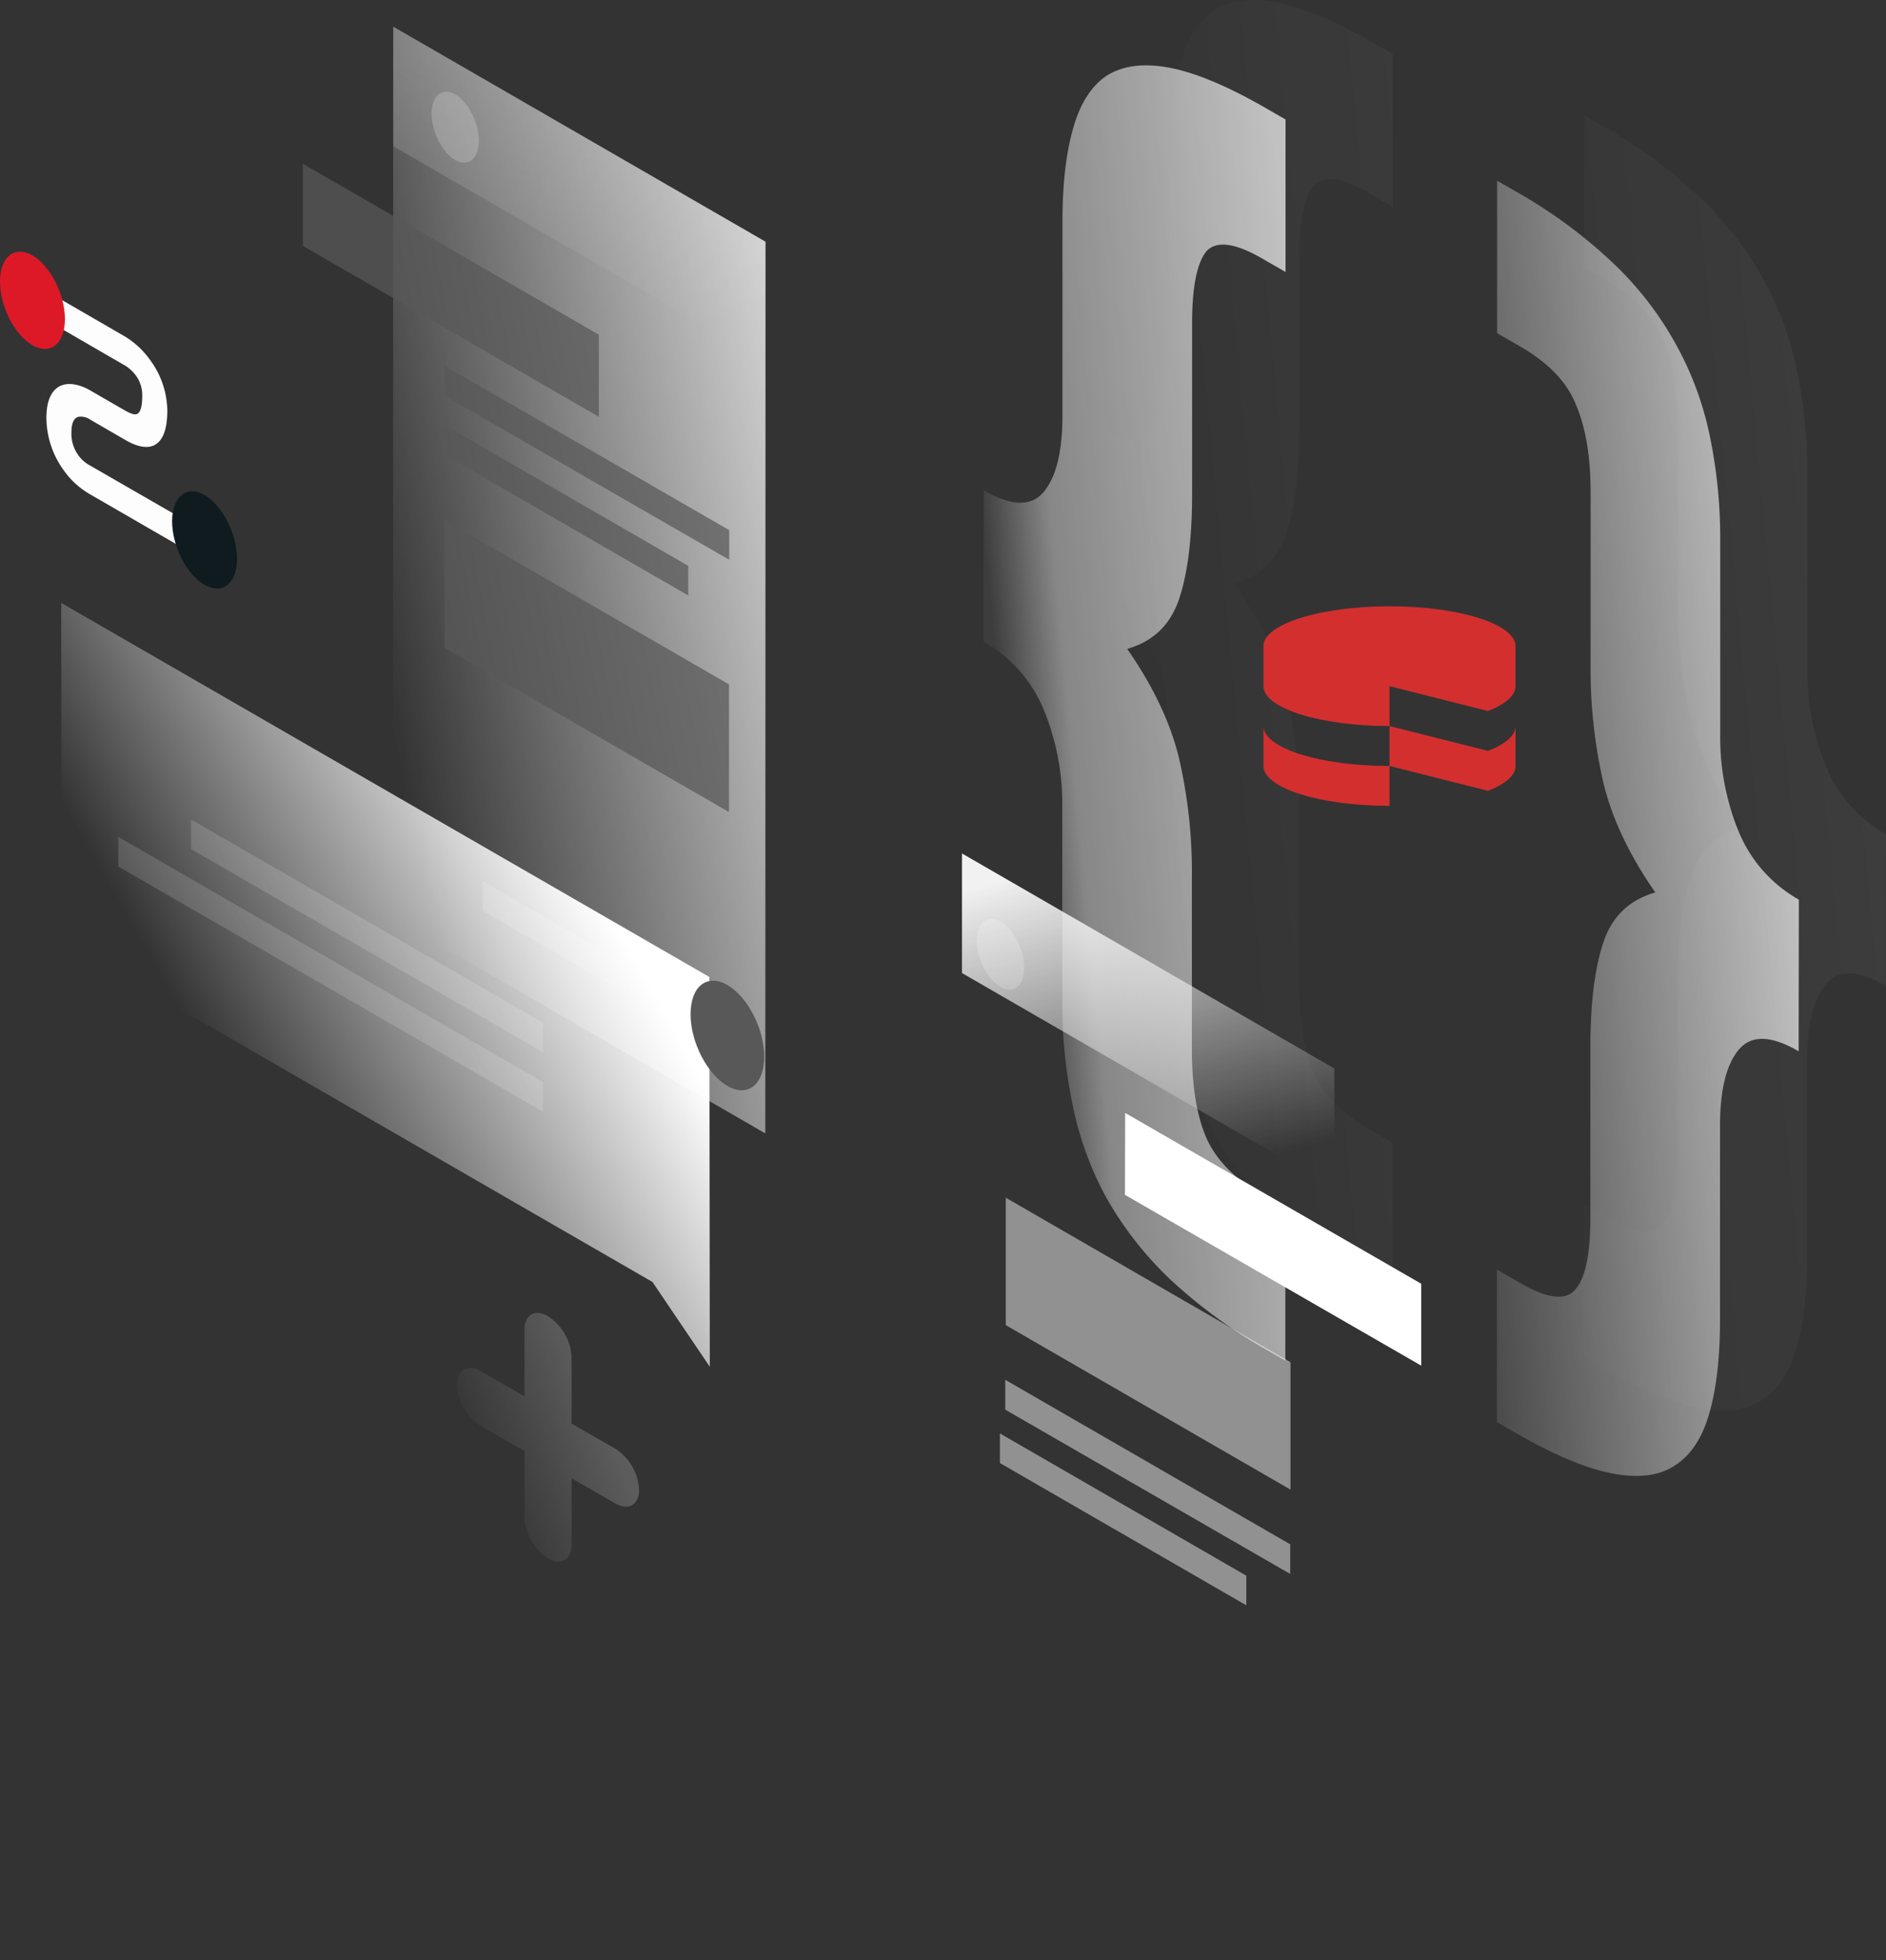 <svg xmlns="http://www.w3.org/2000/svg" xmlns:xlink="http://www.w3.org/1999/xlink" width="585" height="608.003" viewBox="0 0 585 608.003">
  <rect x="0" y="0" width="585" height="608.003" fill="#333333" stroke="none"/>
  <defs>
    <linearGradient id="linear-gradient" x1="1.453" y1="0.034" x2="-0.327" y2="0.753" gradientUnits="objectBoundingBox">
      <stop offset="0" stop-color="#fff"/>
      <stop offset="1" stop-color="#fff" stop-opacity="0"/>
    </linearGradient>
    <linearGradient id="linear-gradient-2" x1="1.926" y1="0.005" x2="0.146" y2="0.724" xlink:href="#linear-gradient"/>
    <linearGradient id="linear-gradient-4" x1="1.926" y1="0.005" x2="0.146" y2="0.724" gradientUnits="objectBoundingBox">
      <stop offset="0" stop-color="#fff"/>
      <stop offset="0.891" stop-color="#fff" stop-opacity="0.412"/>
      <stop offset="1" stop-color="#fff" stop-opacity="0.051"/>
    </linearGradient>
    <linearGradient id="linear-gradient-5" x1="1.018" y1="0.198" x2="0.064" y2="0.755" xlink:href="#linear-gradient"/>
    <linearGradient id="linear-gradient-6" x1="0.343" y1="0.005" x2="0.648" y2="0.966" xlink:href="#linear-gradient"/>
    <linearGradient id="linear-gradient-8" x1="0.343" y1="0.006" x2="0.648" y2="0.966" xlink:href="#linear-gradient"/>
    <linearGradient id="linear-gradient-9" x1="0.782" y1="0.313" x2="0.265" y2="0.656" xlink:href="#linear-gradient"/>
    <linearGradient id="linear-gradient-10" x1="0.75" y1="0.355" x2="0.124" y2="0.717" xlink:href="#linear-gradient"/>
  </defs>
  <g id="cake-php-3" transform="translate(-3726 13125.004)">
    <g id="ai_3" data-name="ai 3" transform="translate(995.5 -6015.004)">
      <g id="ionic_3" data-name="ionic 3" transform="translate(792.5 -1855)">
        <g id="wordpress_3" data-name="wordpress 3" transform="translate(-1853 -885)">
          <g id="cakephp_3" data-name="cakephp 3">
            <g id="yii_3" data-name="yii 3">
              <g id="Kotlin_3" data-name="Kotlin 3">
                <g id="magento_3" data-name="magento 3" transform="translate(715 -849)">
                  <g id="django_3" data-name="django 3" transform="translate(-1353 -2549)">
                    <g id="codeigniter_3" data-name="codeigniter 3">
                      <g id="react-native_3" data-name="react-native 3">
                        <g id="laraval_3" data-name="laraval 3">
                          <g id="laraval_3-2" data-name="laraval 3" transform="translate(3709 -3697)">
                            <g id="Illustration" transform="translate(719.2 2724.037)">
                              <path id="Path" d="M93.592,270.031q-12.873-7.5-18.651-.4C71.089,274.289,69.2,282.2,69.2,293.345v60.074c0,11.42-1.081,20.881-3.176,28.382-2.1,7.771-5.676,13.312-10.609,16.556-4.8,3.311-11.285,4.19-19.529,2.635q-12.062-2.23-30.139-12.637L0,385.044v-47.3l7.163,4.122c8.582,5,14.326,5.609,17.232,1.96,3.041-3.514,4.6-10.88,4.6-22.03V268.882c0-13.785,1.352-24.665,4.055-32.706s8.041-13.11,16.083-15.407Q37.071,203.436,33.05,186.846a157.879,157.879,0,0,1-3.987-37.3V96.633c0-11.15-1.554-20.205-4.6-27.3-2.838-6.96-8.582-12.907-17.232-17.907L.068,47.3V0L5.811,3.311A153.7,153.7,0,0,1,35.95,25.476a103.1,103.1,0,0,1,19.529,25.2,100.284,100.284,0,0,1,10.61,28.787A155.534,155.534,0,0,1,69.265,111.5v60.074a76.853,76.853,0,0,0,5.744,30.341A42.983,42.983,0,0,0,93.659,223Z" transform="translate(492.141 36.735)" opacity="0.07" fill="url(#linear-gradient)"/>
                              <path id="Path-2" data-name="Path" d="M.068,131.8q12.873,7.5,18.651.4c3.852-4.663,5.744-12.569,5.744-23.719V48.409c0-11.42,1.081-20.881,3.176-28.382,2.095-7.771,5.541-13.38,10.339-16.691C42.978.093,49.465-.786,57.507.7Q69.873,3.032,87.915,13.473l5.744,3.311v47.3L86.5,59.964c-8.582-5-14.461-5.676-17.5-2.162-2.838,3.649-4.325,11.015-4.325,22.165v52.911c0,13.785-1.352,24.665-4.055,32.706-2.7,7.974-8.041,13.11-16.083,15.407Q56.6,198.324,60.62,214.914a157.879,157.879,0,0,1,3.987,37.3v52.911c0,11.15,1.419,20.2,4.325,27.165,3.041,7.1,8.92,13.11,17.5,18.043l7.163,4.122v47.3l-5.744-3.311a158.134,158.134,0,0,1-30.409-22.3,109.59,109.59,0,0,1-19.532-25.2,102.823,102.823,0,0,1-10.339-28.652,155.533,155.533,0,0,1-3.176-32.031V230.186a76.852,76.852,0,0,0-5.744-30.341A42.983,42.983,0,0,0,0,178.762Z" transform="translate(339.137 0.963)" opacity="0.07" fill="url(#linear-gradient-2)"/>
                              <path id="Path-3" data-name="Path" d="M93.592,270.031q-12.873-7.5-18.651-.4C71.089,274.289,69.2,282.2,69.2,293.345v60.074c0,11.42-1.081,20.881-3.176,28.382-2.1,7.771-5.676,13.312-10.609,16.556-4.8,3.311-11.285,4.19-19.529,2.635q-12.062-2.23-30.139-12.637L0,385.044v-47.3l7.163,4.122c8.582,5,14.326,5.609,17.232,1.96,3.041-3.514,4.6-10.88,4.6-22.03V268.882c0-13.785,1.352-24.665,4.055-32.706s8.041-13.11,16.083-15.407Q37.071,203.436,33.05,186.846a157.879,157.879,0,0,1-3.987-37.3V96.633c0-11.15-1.554-20.205-4.6-27.3-2.838-6.96-8.582-12.907-17.232-17.907L.068,47.3V0L5.811,3.311A153.7,153.7,0,0,1,35.95,25.476a103.1,103.1,0,0,1,19.529,25.2,100.284,100.284,0,0,1,10.61,28.787A155.534,155.534,0,0,1,69.265,111.5v60.074a76.853,76.853,0,0,0,5.744,30.341A42.983,42.983,0,0,0,93.659,223Z" transform="translate(465.111 57.008)" fill="url(#linear-gradient)"/>
                              <path id="Path-4" data-name="Path" d="M.068,131.8q12.873,7.5,18.651.4c3.852-4.663,5.744-12.569,5.744-23.719V48.409c0-11.42,1.081-20.881,3.176-28.382,2.095-7.771,5.541-13.38,10.339-16.691C42.978.093,49.465-.786,57.507.7Q69.873,3.032,87.915,13.473l5.744,3.311v47.3L86.5,59.964c-8.582-5-14.461-5.676-17.5-2.162-2.838,3.649-4.325,11.015-4.325,22.165v52.911c0,13.785-1.352,24.665-4.055,32.706-2.7,7.974-8.041,13.11-16.083,15.407Q56.6,198.324,60.62,214.914a157.879,157.879,0,0,1,3.987,37.3v52.911c0,11.15,1.419,20.2,4.325,27.165,3.041,7.1,8.92,13.11,17.5,18.043l7.163,4.122v47.3l-5.744-3.311a158.134,158.134,0,0,1-30.409-22.3,109.59,109.59,0,0,1-19.532-25.2,102.823,102.823,0,0,1-10.339-28.652,155.533,155.533,0,0,1-3.176-32.031V230.186a76.852,76.852,0,0,0-5.744-30.341A42.983,42.983,0,0,0,0,178.762Z" transform="translate(305.893 21.235)" fill="url(#linear-gradient-4)"/>
                              <path id="Path-5" data-name="Path" d="M.068,0,115.554,66.7l-.068,276.586L0,276.586Z" transform="translate(122.698 9.232)" opacity="0.79" fill="url(#linear-gradient-5)"/>
                              <path id="Path-6" data-name="Path" d="M0,0,91.835,53.047V78.522L0,25.476Z" transform="translate(94.716 51.737)" fill="#585858" opacity="0.73"/>
                              <path id="Path-7" data-name="Path" d="M0,0,88.253,50.952v39.6L0,39.6Z" transform="translate(138.665 162.29)" fill="#585858" opacity="0.73"/>
                              <path id="Path-8" data-name="Path" d="M0,0,88.388,51.019v9.19L0,9.258Z" transform="translate(138.591 114.379)" fill="#585858" opacity="0.73"/>
                              <path id="Path-9" data-name="Path" d="M0,0,76.428,44.127v9.19L0,9.19Z" transform="translate(137.86 132.354)" fill="#585858" opacity="0.73"/>
                              <path id="Path-10" data-name="Path" d="M0,0,115.486,66.7v37.1L0,37.1Z" transform="translate(122.778 9.232)" opacity="0.2" fill="url(#linear-gradient-6)"/>
                              <path id="Path-11" data-name="Path" d="M14.664,15.223c0,5.609-3.311,8.244-7.366,5.947C3.244,18.8,0,12.385,0,6.776S3.311-1.468,7.366.829C11.353,3.194,14.664,9.614,14.664,15.223Z" transform="translate(134.665 29.419)" fill="#fff" opacity="0.2"/>
                              <path id="Path-12" data-name="Path" d="M.068,0,115.554,66.7l-.068,276.586L0,276.586Z" transform="translate(299.118 265.68)" opacity="0.15" fill="url(#linear-gradient-5)"/>
                              <path id="Path-13" data-name="Path" d="M.068,0,91.9,52.979V78.387L0,25.408Z" transform="translate(349.738 346.162)" fill="#fff"/>
                              <path id="Path-14" data-name="Path" d="M0,0,88.321,51.019V90.551L0,39.532Z" transform="translate(312.769 372.449)" fill="#fff" opacity="0.46"/>
                              <path id="Path-15" data-name="Path" d="M0,0,88.388,51.019v9.19L0,9.258Z" transform="translate(312.612 428.942)" fill="#fff" opacity="0.46"/>
                              <path id="Path-16" data-name="Path" d="M0,0,76.428,44.127v9.19L0,9.19Z" transform="translate(310.957 445.566)" fill="#fff" opacity="0.46"/>
                              <path id="Path-17" data-name="Path" d="M0,0,115.486,66.7v37.1L0,37.1Z" transform="translate(299.192 265.68)" opacity="0.93" fill="url(#linear-gradient-8)"/>
                              <path id="Path-18" data-name="Path" d="M14.664,15.223c0,5.609-3.311,8.244-7.366,5.947C3.244,18.8,0,12.385,0,6.776S3.311-1.468,7.366.829C11.353,3.127,14.664,9.614,14.664,15.223Z" transform="translate(303.809 285.934)" fill="#fff" opacity="0.2"/>
                              <path id="Path-19" data-name="Path" d="M201.036,116.027,0,0,.068,104.809,183.4,210.632l17.772,26.287Z" transform="translate(19.789 187.969)" fill="url(#linear-gradient-9)"/>
                              <path id="Path-20" data-name="Path" d="M44.059,25.408,0,0V9.19L44.059,34.6V25.41Z" transform="translate(150.483 274.262)" fill="#fff" opacity="0.15"/>
                              <path id="Path-21" data-name="Path" d="M109.066,62.98,0,0V9.19L109.134,72.17Z" transform="translate(60.063 255.139)" fill="#fff" opacity="0.15"/>
                              <path id="Path-22" data-name="Path" d="M131.7,76.022,0,0V9.19L131.7,85.212Z" transform="translate(37.493 260.545)" fill="#fff" opacity="0.15"/>
                              <path id="Path-23" data-name="Path" d="M0,10.4c0,8.65,5.136,18.583,11.42,22.232s11.42-.4,11.42-9.055S17.7,4.99,11.42,1.341C5.068-2.308,0,1.746,0,10.4Z" transform="translate(215.002 305.155)" fill="#585858"/>
                              <path id="Path-24" data-name="Path" d="M26.625,24.4,0,8.988V0L26.625,15.407a26.732,26.732,0,0,1,8.041,7.7,26.9,26.9,0,0,1,5,15.2c0,6.352-1.622,9.934-4.663,11.015-2.906.946-6.284-.676-8.379-1.892L15.677,41.086l-.068-.068a5.117,5.117,0,0,0-3.581-.743c-.946.27-2.1,1.284-2.1,4.8a11.314,11.314,0,0,0,2.027,6.96,10.8,10.8,0,0,0,3.581,3.244l.135.068L49.195,74.671v8.988L15.88,64.4a25.646,25.646,0,0,1-8.447-7.7A27.953,27.953,0,0,1,2.162,40.55c0-6.149,2.162-9.325,5.2-10.2,2.838-.811,6.149.405,8.447,1.757l10.88,6.285c1.554.878,2.771,1.284,3.514,1.014.608-.2,1.689-1.081,1.689-5.609A10.268,10.268,0,0,0,30,27.571,11.847,11.847,0,0,0,26.625,24.4Z" transform="translate(13.031 89.985)" fill="#fff" opacity="0.99"/>
                              <path id="Path-25" data-name="Path" d="M20.137,20.888c0,7.7-4.528,11.285-10.069,8.109S0,16.969,0,9.265,4.528-2.02,10.069,1.156C15.61,4.4,20.137,13.252,20.137,20.888Z" transform="translate(0.8 79.03)" fill="#dd1928"/>
                              <path id="Path-26" data-name="Path" d="M20.137,20.888c0,7.7-4.528,11.285-10.069,8.109S0,16.969,0,9.265,4.528-2.02,10.069,1.156C15.61,4.4,20.137,13.252,20.137,20.888Z" transform="translate(54.184 153.363)" fill="#0f1b1e"/>
                              <path id="Path-27" data-name="Path" d="M28.246,1.018a16.124,16.124,0,0,1,7.3,12.7v20.61L49.2,42.167a16.124,16.124,0,0,1,7.3,12.7c0,4.663-3.311,6.555-7.3,4.257L35.55,51.285V71.9c0,4.663-3.311,6.555-7.3,4.257a16.124,16.124,0,0,1-7.3-12.7V42.847L7.3,35.009A16.124,16.124,0,0,1,0,22.3c0-4.663,3.311-6.555,7.3-4.257l13.65,7.839V5.275C20.948.545,24.192-1.347,28.246,1.018Z" transform="translate(142.537 408.192)" opacity="0.2" fill="url(#linear-gradient-10)"/>
                            </g>
                          </g>
                        </g>
                      </g>
                    </g>
                  </g>
                </g>
              </g>
            </g>
          </g>
        </g>
      </g>
    </g>
    <g id="cakephp-1" transform="translate(4117.898 -12939.456)">
      <path id="Path_360" data-name="Path 360" d="M51.1,26.284V13.9c0,2.916-3.193,5.595-8.524,7.713L12,13.9V26.284L42.578,34C47.909,31.882,51.1,29.2,51.1,26.284Z" transform="translate(27.102 25.751)" fill="#d32f2f"/>
      <path id="Path_361" data-name="Path 361" d="M69.68,34.994c5.331-2.131,8.524-4.8,8.524-7.716v-12.4C78.2,8.056,60.689,2.5,39.1,2.5,17.5,2.5,0,8.052,0,14.876v12.4c0,6.833,17.508,12.379,39.1,12.379V27.284ZM39.1,64.411V52.036C17.5,52.036,0,46.48,0,39.66V52.036C0,58.869,17.5,64.411,39.1,64.411Z" fill="#d32f2f"/>
    </g>
  </g>
</svg>
